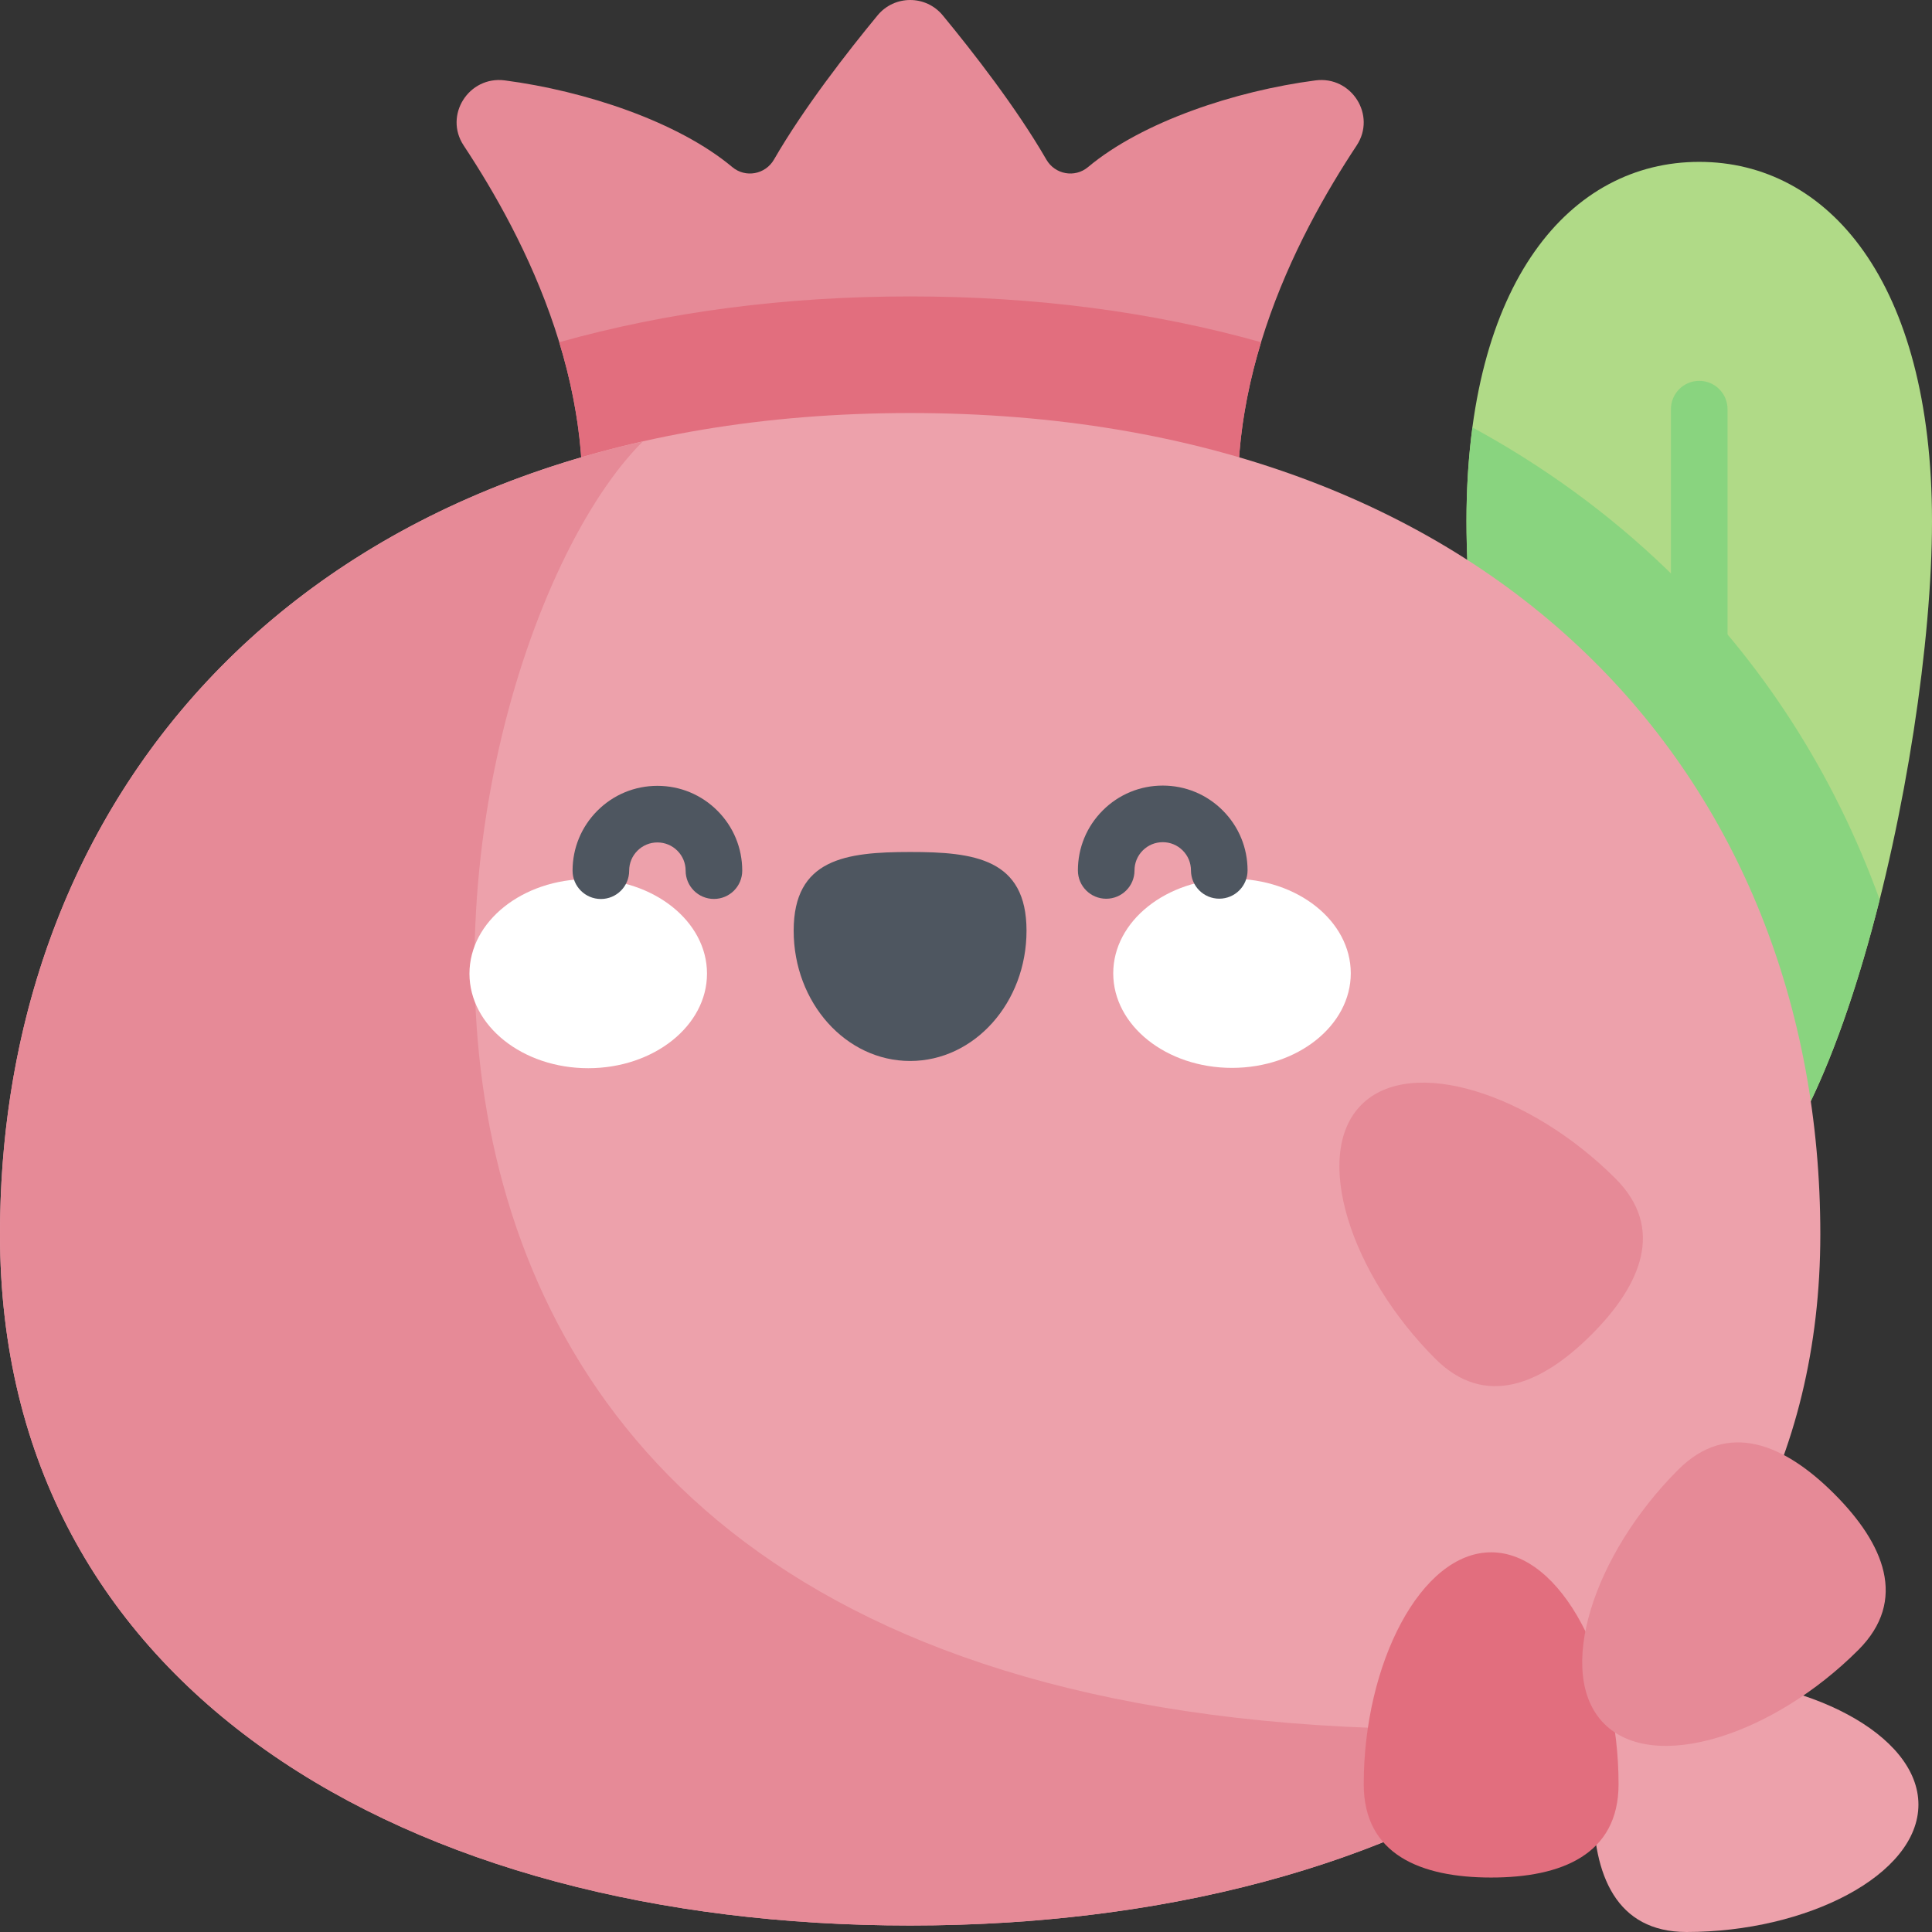 <svg id="Capa_1" enable-background="new 0 0 512 512" height="512" viewBox="0 0 512 512" width="512" xmlns="http://www.w3.org/2000/svg"><rect x="0" y="0" width="512" height="512" fill="#333333" stroke="none"/><g><path d="m330.125 151.678c-9.005-46.314 13.305-88.774 29.403-113.125 5.301-8.019-1.371-18.493-10.903-17.247-21.292 2.782-45.927 10.952-60.291 22.977-3.496 2.927-8.759 1.955-11.038-1.994-7.928-13.736-19.559-28.643-27.458-38.219-4.476-5.426-12.794-5.426-17.271 0-7.899 9.576-19.529 24.483-27.458 38.219-2.279 3.949-7.542 4.921-11.038 1.994-14.364-12.025-38.999-20.194-60.291-22.977-9.532-1.246-16.205 9.228-10.903 17.247 16.098 24.352 38.409 66.811 29.403 113.125z" fill="#e68a97"/><path d="m241.202 78.554c-33.257 0-64.422 4.108-92.996 12.14 5.647 18.514 8.285 39.327 4.074 60.983h177.845c-4.211-21.657-1.573-42.47 4.074-60.984-28.575-8.031-59.74-12.139-92.997-12.139z" fill="#e26e7e"/><path d="m512 138.087c0 63.569-27.617 183.934-61.684 183.934s-61.684-120.365-61.684-183.934c0-63.57 27.617-95.191 61.684-95.191s61.684 31.622 61.684 95.191z" fill="#b0da87"/><path d="m450.316 266.073c-4.142 0-7.5-3.358-7.5-7.5v-150.144c0-4.142 3.358-7.5 7.5-7.5s7.5 3.358 7.5 7.5v150.144c0 4.142-3.358 7.5-7.5 7.5z" fill="#89d47f"/><path d="m498.132 238.426c-12.1-33.412-31.213-63.288-56.597-87.708-15.233-14.654-32.415-27.16-51.316-37.444-1.026 7.652-1.586 15.907-1.586 24.813 0 63.57 27.617 183.934 61.684 183.934 19.286 0 36.504-38.583 47.815-83.595z" fill="#89d47f"/><path d="m482.405 327.098c0-120.767-85.724-217.638-241.202-217.638s-241.203 96.87-241.203 217.638 107.99 183.183 241.202 183.183 241.203-62.416 241.203-183.183z" fill="#eda1ab"/><path d="m170.369 116.981c-110.462 24.936-170.369 109.171-170.369 210.117 0 120.767 107.99 183.183 241.202 183.183 71.414 0 135.568-17.947 179.732-53.197-370.014 22.304-310.482-280.516-250.565-340.103z" fill="#e68a97"/><path d="m360.801 292.76c13.187-13.187 44.782-2.972 67.329 19.575 13.187 13.187 6.802 28.182-6.384 41.369-13.187 13.187-28.182 19.571-41.369 6.385-22.548-22.547-32.763-54.142-19.576-67.329z" fill="#e68a97"/><path d="m508.405 478.233c0 18.649-29.564 33.767-61.451 33.767-18.649 0-24.738-15.118-24.738-33.767s6.089-33.767 24.738-33.767c31.887 0 61.451 15.118 61.451 33.767z" fill="#eda1ab"/><path d="m395.169 411.378c18.649 0 33.767 29.564 33.767 61.451 0 18.649-15.118 24.738-33.767 24.738s-33.767-6.089-33.767-24.738c0-31.887 15.118-61.451 33.767-61.451z" fill="#e26e7e"/><path d="m425.149 456.832c-13.187-13.187-2.972-44.782 19.575-67.329 13.187-13.187 28.182-6.802 41.369 6.385s19.571 28.182 6.384 41.369c-22.547 22.547-54.142 32.762-67.328 19.575z" fill="#e68a97"/><g><g><path d="m187.363 258.004c.007 13.843-14.079 25.072-31.463 25.081-17.383.009-31.481-11.206-31.488-25.049s14.08-25.073 31.463-25.081c17.383-.009 31.481 11.206 31.488 25.049z" fill="#fff"/><path d="m295.019 257.95c.007 13.843 14.105 25.058 31.488 25.049s31.47-11.238 31.463-25.081c-.007-13.844-14.105-25.059-31.488-25.05-17.384.01-31.47 11.239-31.463 25.082z" fill="#fff"/><path d="m272.038 246.63c-.01-19.068-13.824-20.852-30.864-20.844-17.04.009-30.852 1.807-30.843 20.875.01 19.067 13.831 34.518 30.871 34.509 17.04-.008 30.846-15.472 30.836-34.54z" fill="#4e5660"/></g><g fill="#4e5660"><path d="m159.236 238.243c-4.141 0-7.497-3.355-7.5-7.496-.003-6.005 2.333-11.652 6.577-15.9s9.888-6.589 15.894-6.592h.012c6 0 11.642 2.335 15.888 6.577 4.249 4.244 6.59 9.889 6.593 15.894.002 4.142-3.355 7.502-7.497 7.503-.001 0-.002 0-.003 0-4.141 0-7.498-3.355-7.5-7.497-.001-1.999-.78-3.877-2.194-5.289-1.413-1.411-3.29-2.188-5.288-2.188-.001 0-.003 0-.004 0-1.999.001-3.877.78-5.289 2.194-1.412 1.413-2.189 3.292-2.189 5.291.003 4.142-3.354 7.502-7.496 7.504-.001-.001-.003-.001-.004-.001z"/><path d="m293.155 238.176c-4.141 0-7.498-3.355-7.5-7.496-.003-6.005 2.332-11.652 6.577-15.9 4.244-4.248 9.888-6.589 15.894-6.593h.012c6.001 0 11.643 2.336 15.888 6.577 4.248 4.244 6.589 9.889 6.592 15.894.002 4.142-3.354 7.502-7.497 7.503-.001 0-.003 0-.003 0-4.141.001-7.498-3.355-7.5-7.497-.001-1.999-.78-3.877-2.194-5.289-1.413-1.412-3.29-2.189-5.287-2.189-.001 0-.002 0-.004 0-1.999.001-3.877.78-5.29 2.194-1.412 1.414-2.189 3.293-2.188 5.292.002 4.142-3.354 7.501-7.496 7.504-.001 0-.003 0-.004 0z"/></g></g></g></svg>